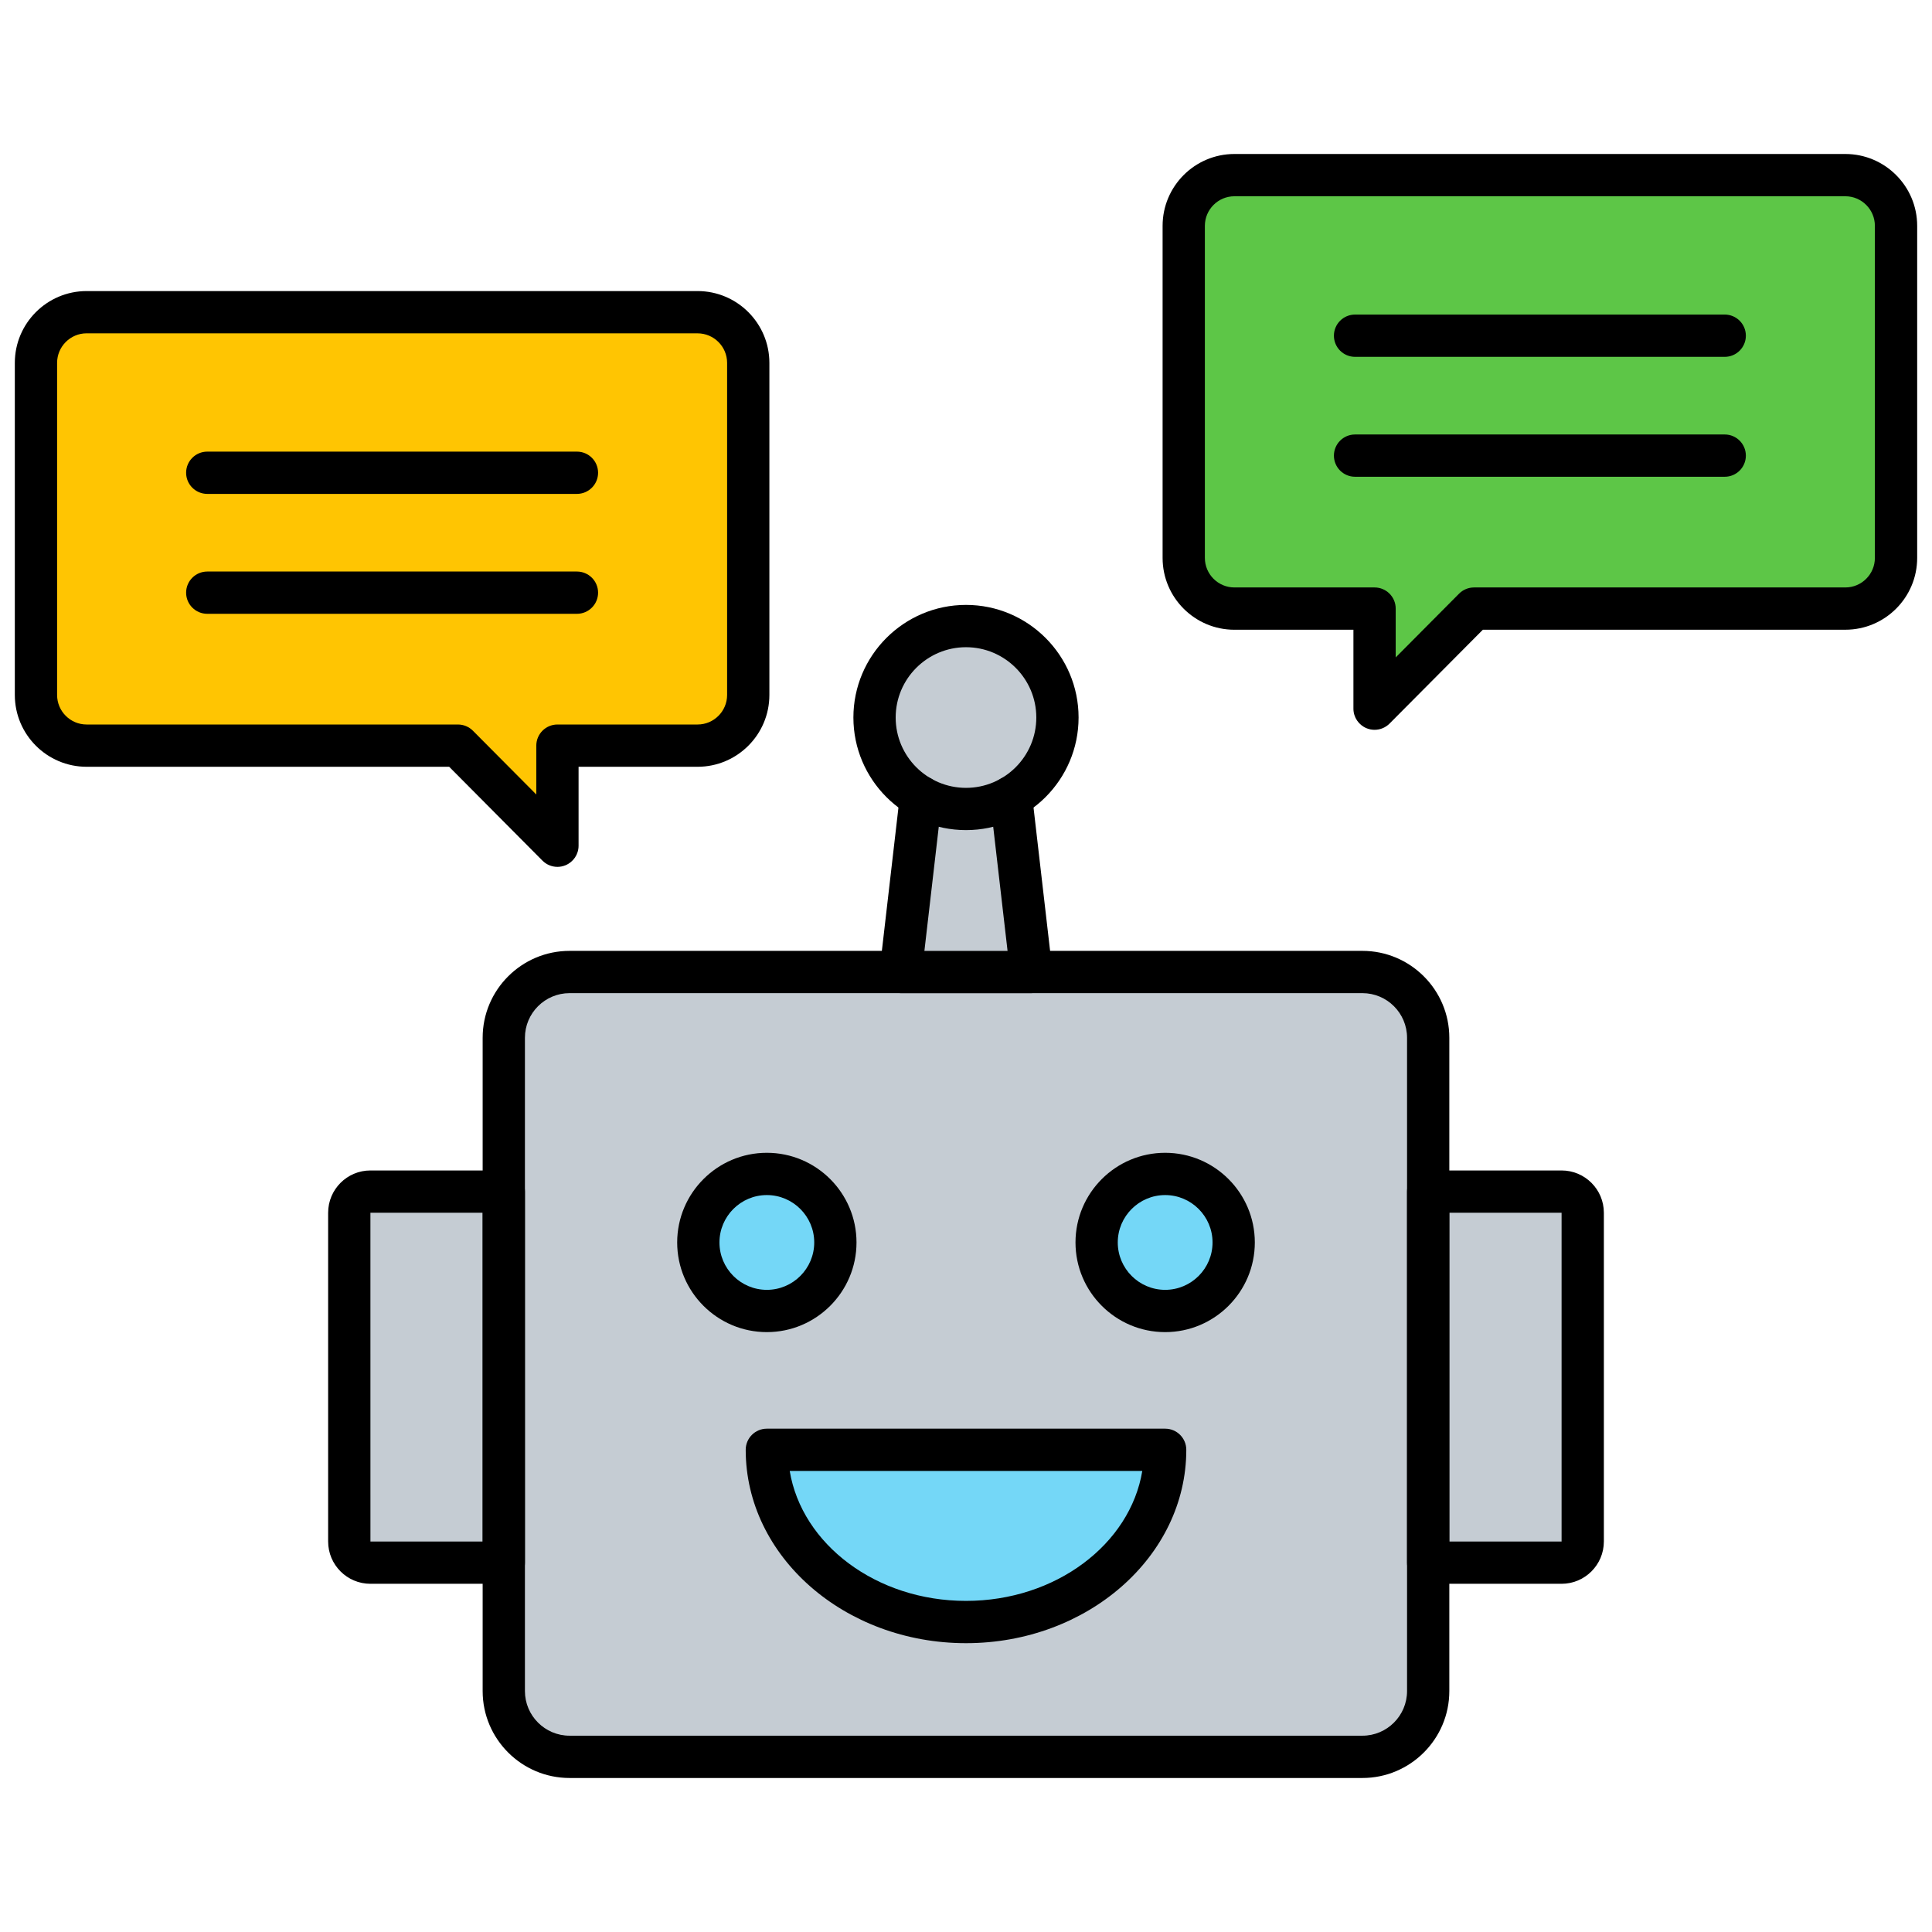 <svg xmlns="http://www.w3.org/2000/svg" xmlns:xlink="http://www.w3.org/1999/xlink" version="1.1" width="256" height="256" viewBox="0 0 256 256" xml:space="preserve">
<desc>Created with Fabric.js 1.7.22</desc>
<defs>
</defs>
<g transform="translate(128 128) scale(0.72 0.72)" style="">
	<g style="stroke: none; stroke-width: 0; stroke-dasharray: none; stroke-linecap: butt; stroke-linejoin: miter; stroke-miterlimit: 10; fill: none; fill-rule: nonzero; opacity: 1;" transform="translate(-175.05 -175.05) scale(3.89 3.89)" >
	<path d="M 32.3 14.068 H 3.398 C 2.074 14.068 1 15.142 1 16.467 v 15.71 c 0 1.325 1.074 2.398 2.398 2.398 h 17.566 l 4.706 4.734 v -4.734 h 6.63 c 1.325 0 2.398 -1.074 2.398 -2.398 v -15.71 C 34.699 15.142 33.625 14.068 32.3 14.068 z" style="stroke: none; stroke-width: 1; stroke-dasharray: none; stroke-linecap: butt; stroke-linejoin: miter; stroke-miterlimit: 10; fill: rgb(255,197,2); fill-rule: nonzero; opacity: 1;" transform=" matrix(1 0 0 1 0 0) " stroke-linecap="round" />
	<path d="M 57.7 7.585 h 28.902 C 87.926 7.585 89 8.659 89 9.983 v 15.71 c 0 1.325 -1.074 2.399 -2.398 2.399 H 69.036 l -4.706 4.734 v -4.734 H 57.7 c -1.325 0 -2.398 -1.074 -2.398 -2.399 V 9.983 C 55.301 8.659 56.375 7.585 57.7 7.585 z" style="stroke: none; stroke-width: 1; stroke-dasharray: none; stroke-linecap: butt; stroke-linejoin: miter; stroke-miterlimit: 10; fill: rgb(93,198,71); fill-rule: nonzero; opacity: 1;" transform=" matrix(1 0 0 1 0 0) " stroke-linecap="round" />
	<path d="M 66.867 79.303 V 48.397 c 0 -1.719 -1.394 -3.113 -3.113 -3.113 H 26.246 c -1.719 0 -3.113 1.394 -3.113 3.113 v 30.906 c 0 1.719 1.394 3.113 3.113 3.113 h 37.508 C 65.473 82.415 66.867 81.022 66.867 79.303 z" style="stroke: none; stroke-width: 1; stroke-dasharray: none; stroke-linecap: butt; stroke-linejoin: miter; stroke-miterlimit: 10; fill: rgb(197,204,211); fill-rule: nonzero; opacity: 1;" transform=" matrix(1 0 0 1 0 0) " stroke-linecap="round" />
	<path d="M 16.824 55.673 h 6.31 v 17.555 h -6.31 c -0.552 0 -1 -0.448 -1 -1 V 56.673 C 15.823 56.121 16.271 55.673 16.824 55.673 z" style="stroke: none; stroke-width: 1; stroke-dasharray: none; stroke-linecap: butt; stroke-linejoin: miter; stroke-miterlimit: 10; fill: rgb(197,204,211); fill-rule: nonzero; opacity: 1;" transform=" matrix(1 0 0 1 0 0) " stroke-linecap="round" />
	<path d="M 66.867 55.673 h 6.31 c 0.552 0 1 0.448 1 1 v 15.554 c 0 0.552 -0.448 1 -1 1 h -6.31 V 55.673 z" style="stroke: none; stroke-width: 1; stroke-dasharray: none; stroke-linecap: butt; stroke-linejoin: miter; stroke-miterlimit: 10; fill: rgb(197,204,211); fill-rule: nonzero; opacity: 1;" transform=" matrix(1 0 0 1 0 0) " stroke-linecap="round" />
	<circle cx="35.582" cy="58.082" r="3.242" style="stroke: none; stroke-width: 1; stroke-dasharray: none; stroke-linecap: butt; stroke-linejoin: miter; stroke-miterlimit: 10; fill: rgb(116,215,247); fill-rule: nonzero; opacity: 1;" transform="  matrix(1 0 0 1 0 0) "/>
	<circle cx="54.422" cy="58.082" r="3.242" style="stroke: none; stroke-width: 1; stroke-dasharray: none; stroke-linecap: butt; stroke-linejoin: miter; stroke-miterlimit: 10; fill: rgb(116,215,247); fill-rule: nonzero; opacity: 1;" transform="  matrix(1 0 0 1 0 0) "/>
	<path d="M 54.422 67.888 c 0 4.501 -4.218 8.149 -9.422 8.149 s -9.422 -3.648 -9.422 -8.149 H 54.422 z" style="stroke: none; stroke-width: 1; stroke-dasharray: none; stroke-linecap: butt; stroke-linejoin: miter; stroke-miterlimit: 10; fill: rgb(116,215,247); fill-rule: nonzero; opacity: 1;" transform=" matrix(1 0 0 1 0 0) " stroke-linecap="round" />
	<path d="M 63.754 83.415 H 26.246 c -2.268 0 -4.113 -1.845 -4.113 -4.112 V 48.396 c 0 -2.268 1.845 -4.112 4.113 -4.112 h 37.508 c 2.268 0 4.112 1.845 4.112 4.112 v 30.906 C 67.866 81.57 66.021 83.415 63.754 83.415 z M 26.246 46.284 c -1.165 0 -2.113 0.947 -2.113 2.112 v 30.906 c 0 1.165 0.948 2.112 2.113 2.112 h 37.508 c 1.165 0 2.112 -0.947 2.112 -2.112 V 48.396 c 0 -1.165 -0.947 -2.112 -2.112 -2.112 H 26.246 z" style="stroke: none; stroke-width: 1; stroke-dasharray: none; stroke-linecap: butt; stroke-linejoin: miter; stroke-miterlimit: 10; fill: rgb(0,0,0); fill-rule: nonzero; opacity: 1;" transform=" matrix(1 0 0 1 0 0) " stroke-linecap="round" />
	<path d="M 35.578 62.321 c -2.339 0 -4.242 -1.903 -4.242 -4.242 s 1.903 -4.242 4.242 -4.242 s 4.242 1.903 4.242 4.242 S 37.917 62.321 35.578 62.321 z M 35.578 55.837 c -1.236 0 -2.242 1.006 -2.242 2.242 s 1.006 2.242 2.242 2.242 s 2.242 -1.006 2.242 -2.242 S 36.814 55.837 35.578 55.837 z" style="stroke: none; stroke-width: 1; stroke-dasharray: none; stroke-linecap: butt; stroke-linejoin: miter; stroke-miterlimit: 10; fill: rgb(0,0,0); fill-rule: nonzero; opacity: 1;" transform=" matrix(1 0 0 1 0 0) " stroke-linecap="round" />
	<path d="M 54.422 62.321 c -2.339 0 -4.242 -1.903 -4.242 -4.242 s 1.903 -4.242 4.242 -4.242 s 4.242 1.903 4.242 4.242 S 56.761 62.321 54.422 62.321 z M 54.422 55.837 c -1.236 0 -2.242 1.006 -2.242 2.242 s 1.006 2.242 2.242 2.242 s 2.242 -1.006 2.242 -2.242 S 55.658 55.837 54.422 55.837 z" style="stroke: none; stroke-width: 1; stroke-dasharray: none; stroke-linecap: butt; stroke-linejoin: miter; stroke-miterlimit: 10; fill: rgb(0,0,0); fill-rule: nonzero; opacity: 1;" transform=" matrix(1 0 0 1 0 0) " stroke-linecap="round" />
	<path d="M 23.133 74.228 h -6.31 c -1.103 0 -2 -0.897 -2 -2 V 56.673 c 0 -1.103 0.897 -2 2 -2 h 6.31 c 0.552 0 1 0.447 1 1 v 17.555 C 24.133 73.78 23.686 74.228 23.133 74.228 z M 16.824 56.673 h -0.001 l 0.001 15.555 h 5.31 V 56.673 H 16.824 z" style="stroke: none; stroke-width: 1; stroke-dasharray: none; stroke-linecap: butt; stroke-linejoin: miter; stroke-miterlimit: 10; fill: rgb(0,0,0); fill-rule: nonzero; opacity: 1;" transform=" matrix(1 0 0 1 0 0) " stroke-linecap="round" />
	<path d="M 73.177 74.228 h -6.311 c -0.553 0 -1 -0.447 -1 -1 V 55.673 c 0 -0.553 0.447 -1 1 -1 h 6.311 c 1.103 0 2 0.897 2 2 v 15.555 C 75.177 73.33 74.279 74.228 73.177 74.228 z M 67.866 72.228 h 5.311 V 56.673 h -5.311 V 72.228 z" style="stroke: none; stroke-width: 1; stroke-dasharray: none; stroke-linecap: butt; stroke-linejoin: miter; stroke-miterlimit: 10; fill: rgb(0,0,0); fill-rule: nonzero; opacity: 1;" transform=" matrix(1 0 0 1 0 0) " stroke-linecap="round" />
	<polyline points="42.87,37.01 41.91,45.28 48.09,45.28 47.13,37.01 " style="stroke: none; stroke-width: 1; stroke-dasharray: none; stroke-linecap: butt; stroke-linejoin: miter; stroke-miterlimit: 10; fill: rgb(197,204,211); fill-rule: nonzero; opacity: 1;" transform="  matrix(1 0 0 1 0 0) "/>
	<circle cx="44.997" cy="33.247" r="4.327" style="stroke: none; stroke-width: 1; stroke-dasharray: none; stroke-linecap: butt; stroke-linejoin: miter; stroke-miterlimit: 10; fill: rgb(197,204,211); fill-rule: nonzero; opacity: 1;" transform="  matrix(1 0 0 1 0 0) "/>
	<path d="M 48.089 46.284 h -6.178 c -0.285 0 -0.557 -0.122 -0.747 -0.335 c -0.19 -0.213 -0.28 -0.497 -0.247 -0.78 l 0.958 -8.277 c 0.063 -0.549 0.564 -0.948 1.108 -0.878 c 0.549 0.063 0.942 0.56 0.878 1.108 l -0.829 7.163 h 3.934 l -0.828 -7.16 c -0.063 -0.548 0.33 -1.044 0.878 -1.108 c 0.554 -0.07 1.046 0.33 1.108 0.878 l 0.957 8.275 c 0.033 0.283 -0.057 0.567 -0.246 0.78 C 48.646 46.162 48.374 46.284 48.089 46.284 z" style="stroke: none; stroke-width: 1; stroke-dasharray: none; stroke-linecap: butt; stroke-linejoin: miter; stroke-miterlimit: 10; fill: rgb(0,0,0); fill-rule: nonzero; opacity: 1;" transform=" matrix(1 0 0 1 0 0) " stroke-linecap="round" />
	<path d="M 45 38.571 c -2.937 0 -5.327 -2.39 -5.327 -5.327 s 2.39 -5.327 5.327 -5.327 c 2.937 0 5.326 2.39 5.326 5.327 S 47.937 38.571 45 38.571 z M 45 29.918 c -1.834 0 -3.327 1.492 -3.327 3.327 s 1.492 3.327 3.327 3.327 c 1.834 0 3.326 -1.492 3.326 -3.327 S 46.834 29.918 45 29.918 z" style="stroke: none; stroke-width: 1; stroke-dasharray: none; stroke-linecap: butt; stroke-linejoin: miter; stroke-miterlimit: 10; fill: rgb(0,0,0); fill-rule: nonzero; opacity: 1;" transform=" matrix(1 0 0 1 0 0) " stroke-linecap="round" />
	<path d="M 45 77.037 c -5.747 0 -10.422 -4.104 -10.422 -9.148 c 0 -0.553 0.448 -1 1 -1 h 18.844 c 0.553 0 1 0.447 1 1 C 55.422 72.934 50.747 77.037 45 77.037 z M 36.66 68.889 c 0.575 3.47 4.096 6.148 8.34 6.148 s 7.766 -2.679 8.34 -6.148 H 36.66 z" style="stroke: none; stroke-width: 1; stroke-dasharray: none; stroke-linecap: butt; stroke-linejoin: miter; stroke-miterlimit: 10; fill: rgb(0,0,0); fill-rule: nonzero; opacity: 1;" transform=" matrix(1 0 0 1 0 0) " stroke-linecap="round" />
	<path d="M 25.671 40.31 c -0.261 0 -0.518 -0.103 -0.709 -0.295 l -4.413 -4.44 H 3.398 C 1.524 35.575 0 34.051 0 32.177 v -15.71 c 0 -1.874 1.524 -3.398 3.398 -3.398 H 32.3 c 1.874 0 3.398 1.524 3.398 3.398 v 15.71 c 0 1.874 -1.524 3.398 -3.398 3.398 h -5.629 v 3.735 c 0 0.405 -0.244 0.77 -0.619 0.924 C 25.929 40.285 25.799 40.31 25.671 40.31 z M 3.398 15.068 C 2.627 15.068 2 15.696 2 16.467 v 15.71 c 0 0.771 0.627 1.398 1.398 1.398 h 17.566 c 0.266 0 0.521 0.106 0.709 0.295 l 2.998 3.016 v -2.311 c 0 -0.552 0.448 -1 1 -1 H 32.3 c 0.771 0 1.398 -0.627 1.398 -1.398 v -15.71 c 0 -0.771 -0.627 -1.398 -1.398 -1.398 H 3.398 z" style="stroke: none; stroke-width: 1; stroke-dasharray: none; stroke-linecap: butt; stroke-linejoin: miter; stroke-miterlimit: 10; fill: rgb(0,0,0); fill-rule: nonzero; opacity: 1;" transform=" matrix(1 0 0 1 0 0) " stroke-linecap="round" />
	<path d="M 26.594 28.338 H 9.104 c -0.552 0 -1 -0.448 -1 -1 s 0.448 -1 1 -1 h 17.49 c 0.552 0 1 0.448 1 1 S 27.146 28.338 26.594 28.338 z" style="stroke: none; stroke-width: 1; stroke-dasharray: none; stroke-linecap: butt; stroke-linejoin: miter; stroke-miterlimit: 10; fill: rgb(0,0,0); fill-rule: nonzero; opacity: 1;" transform=" matrix(1 0 0 1 0 0) " stroke-linecap="round" />
	<path d="M 26.594 22.665 H 9.104 c -0.552 0 -1 -0.448 -1 -1 s 0.448 -1 1 -1 h 17.49 c 0.552 0 1 0.448 1 1 S 27.146 22.665 26.594 22.665 z" style="stroke: none; stroke-width: 1; stroke-dasharray: none; stroke-linecap: butt; stroke-linejoin: miter; stroke-miterlimit: 10; fill: rgb(0,0,0); fill-rule: nonzero; opacity: 1;" transform=" matrix(1 0 0 1 0 0) " stroke-linecap="round" />
	<path d="M 64.329 33.826 c -0.129 0 -0.258 -0.025 -0.381 -0.076 c -0.375 -0.154 -0.619 -0.52 -0.619 -0.924 v -3.734 h -5.63 c -1.874 0 -3.398 -1.524 -3.398 -3.398 V 9.983 c 0 -1.874 1.524 -3.399 3.398 -3.399 h 28.902 C 88.476 6.584 90 8.109 90 9.983 v 15.71 c 0 1.874 -1.524 3.398 -3.398 3.398 h -17.15 l -4.413 4.439 C 64.847 33.724 64.59 33.826 64.329 33.826 z M 57.699 8.584 c -0.771 0 -1.398 0.627 -1.398 1.399 v 15.71 c 0 0.771 0.627 1.398 1.398 1.398 h 6.63 c 0.553 0 1 0.448 1 1 v 2.31 l 2.997 -3.015 c 0.188 -0.189 0.442 -0.295 0.709 -0.295 h 17.566 c 0.771 0 1.398 -0.627 1.398 -1.398 V 9.983 c 0 -0.771 -0.627 -1.399 -1.398 -1.399 H 57.699 z" style="stroke: none; stroke-width: 1; stroke-dasharray: none; stroke-linecap: butt; stroke-linejoin: miter; stroke-miterlimit: 10; fill: rgb(0,0,0); fill-rule: nonzero; opacity: 1;" transform=" matrix(1 0 0 1 0 0) " stroke-linecap="round" />
	<path d="M 80.896 21.854 H 63.406 c -0.553 0 -1 -0.448 -1 -1 s 0.447 -1 1 -1 h 17.489 c 0.553 0 1 0.448 1 1 S 81.448 21.854 80.896 21.854 z" style="stroke: none; stroke-width: 1; stroke-dasharray: none; stroke-linecap: butt; stroke-linejoin: miter; stroke-miterlimit: 10; fill: rgb(0,0,0); fill-rule: nonzero; opacity: 1;" transform=" matrix(1 0 0 1 0 0) " stroke-linecap="round" />
	<path d="M 80.896 16.181 H 63.406 c -0.553 0 -1 -0.448 -1 -1 s 0.447 -1 1 -1 h 17.489 c 0.553 0 1 0.448 1 1 S 81.448 16.181 80.896 16.181 z" style="stroke: none; stroke-width: 1; stroke-dasharray: none; stroke-linecap: butt; stroke-linejoin: miter; stroke-miterlimit: 10; fill: rgb(0,0,0); fill-rule: nonzero; opacity: 1;" transform=" matrix(1 0 0 1 0 0) " stroke-linecap="round" />
</g>
</g>
</svg>